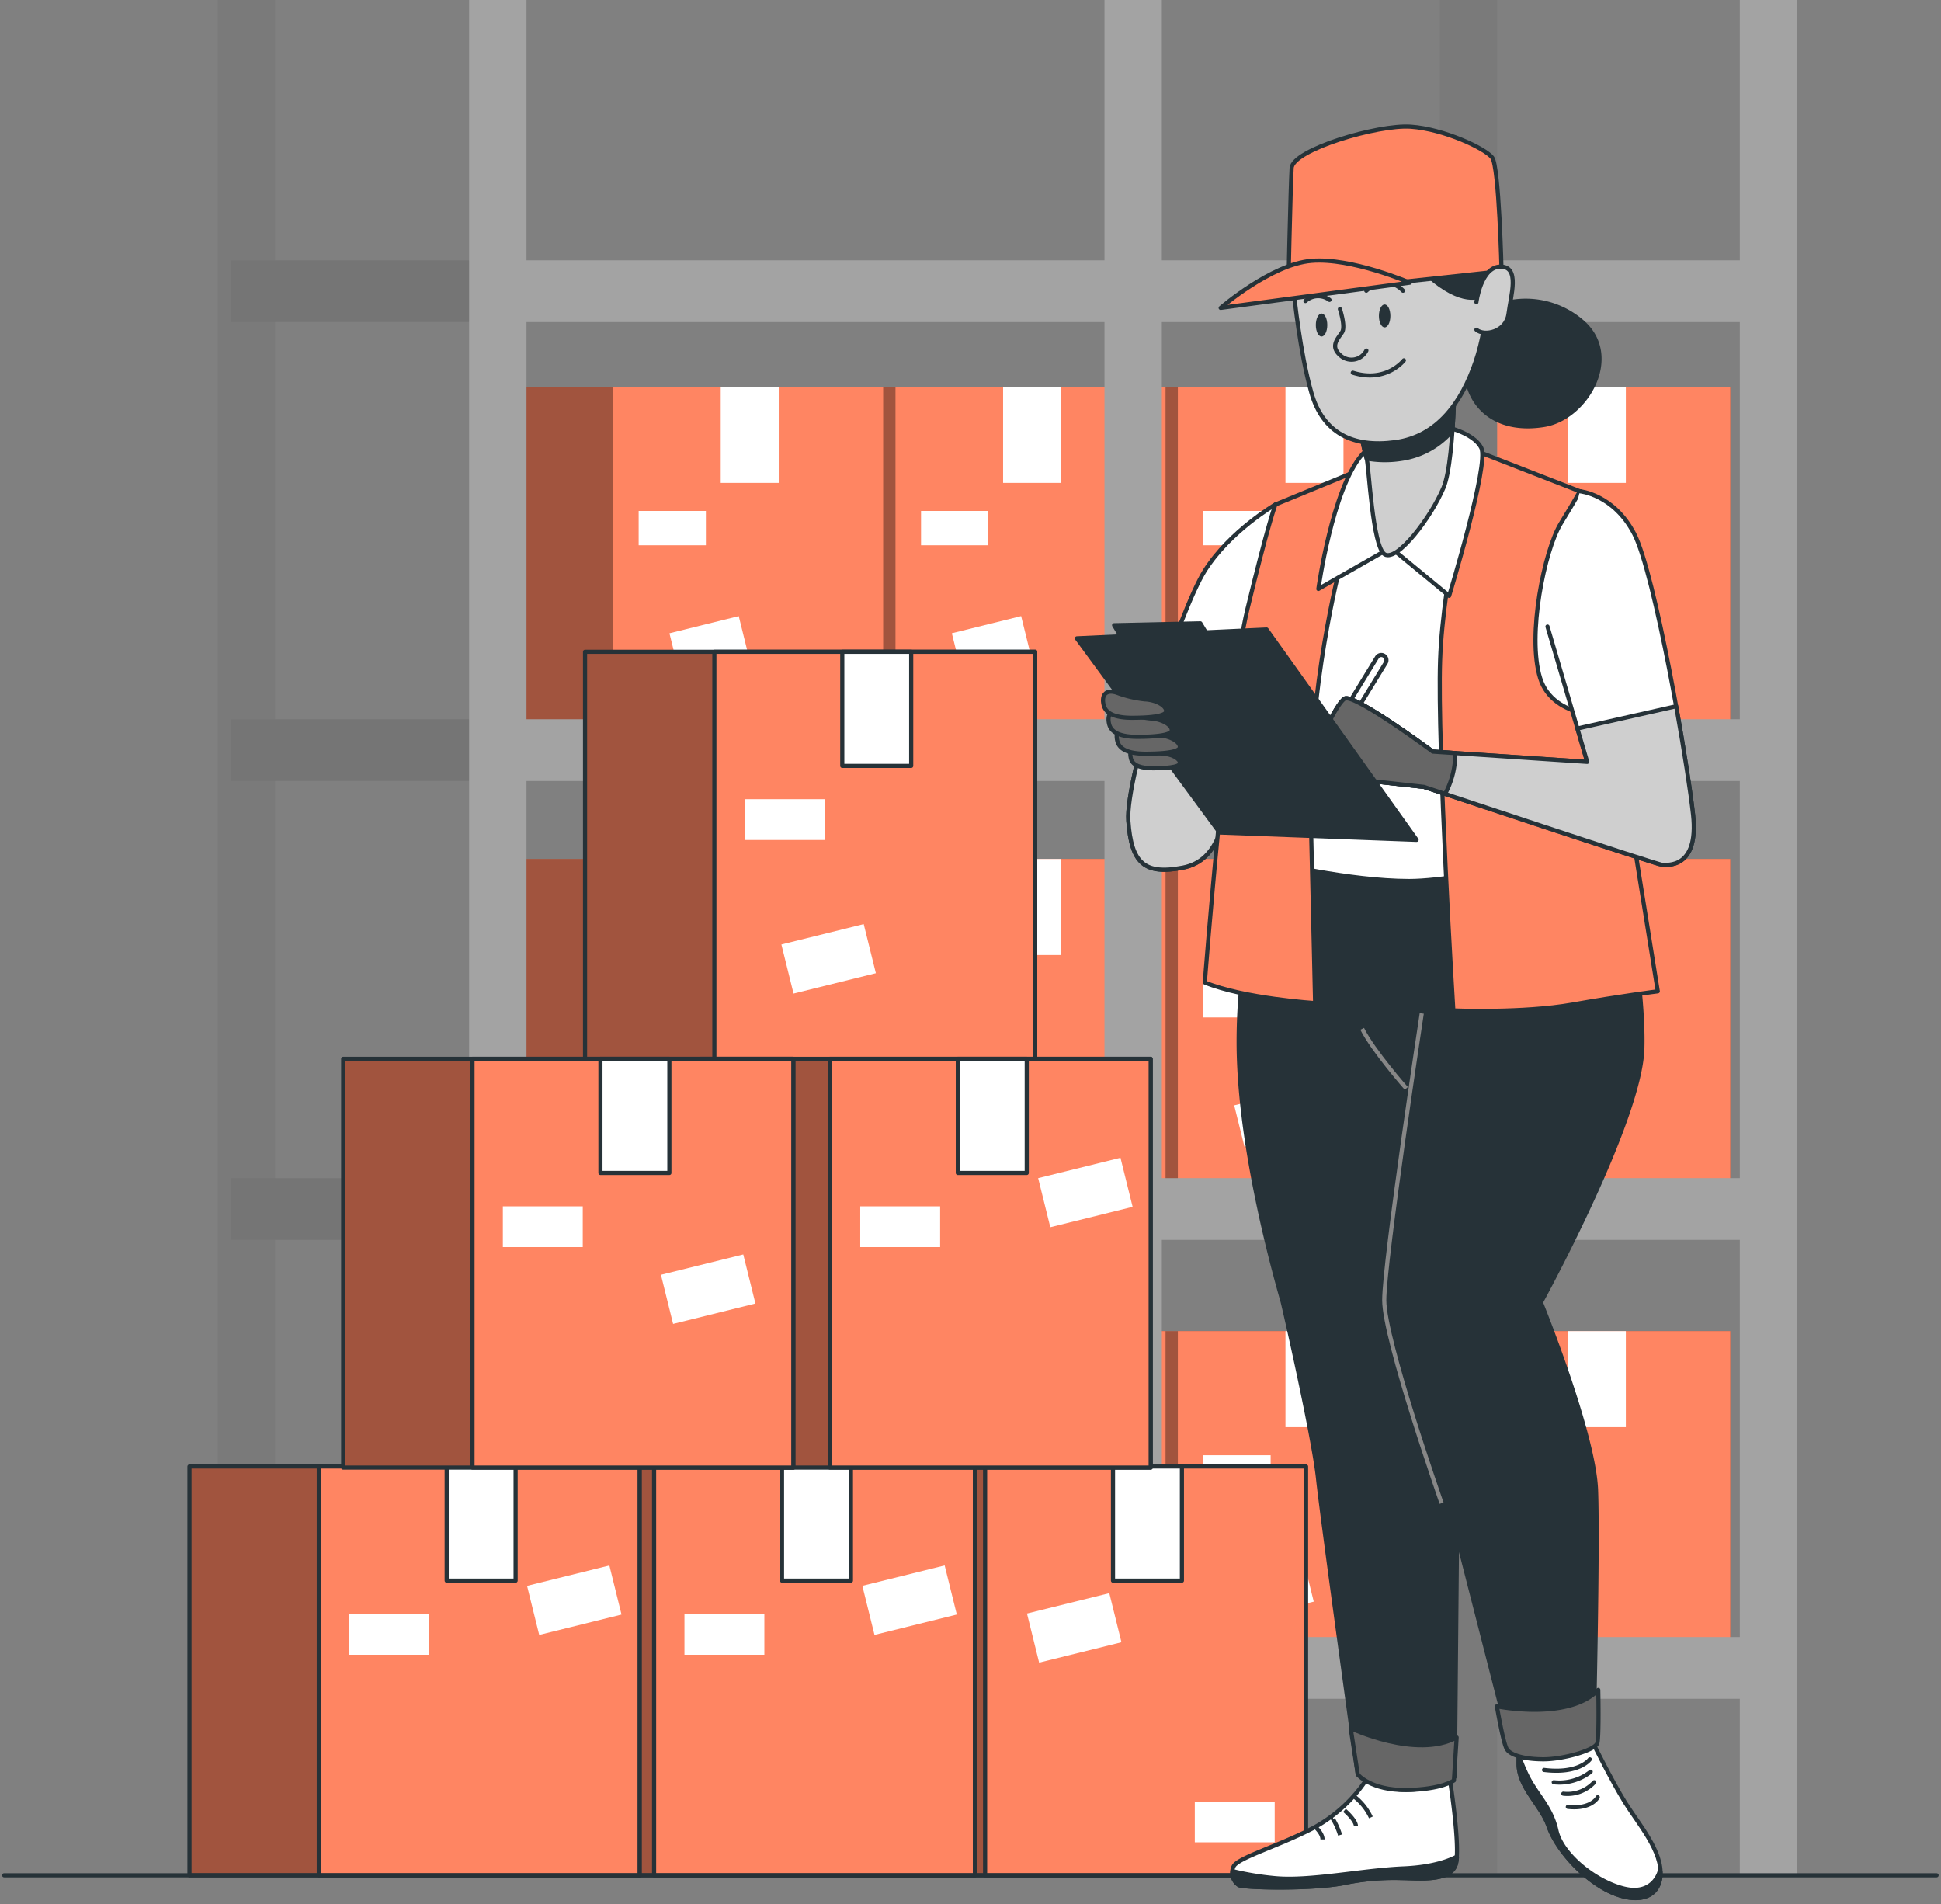 <svg width="469" height="460" fill="none" xmlns="http://www.w3.org/2000/svg"><rect width="100%" height="100%" fill="#808080" stroke="none"/><path d="M326.519 93.45h91.553v83.142h-91.553V93.45z" fill="#FF8562"/><path opacity=".37" d="M326.519 93.45h91.553v83.142h-91.553V93.451z" fill="#000"/><path d="M352.829 93.45h65.243v83.142h-65.243V93.45z" fill="#FF8562"/><path d="M378.83 93.45h14.019v23.208H378.83V93.45zm-19.828 29.988h16.247v8.294h-16.247v-8.294zm7.437 29.541l16.743-4.144 2.469 9.976-16.744 4.143-2.468-9.975z" fill="#fff"/><path d="M258.292 93.45h91.553v83.142h-91.553V93.45z" fill="#FF8562"/><path opacity=".37" d="M258.292 93.45h91.552v83.142h-91.552V93.451z" fill="#000"/><path d="M284.602 93.45h65.243v83.142h-65.243V93.45z" fill="#FF8562"/><path d="M310.603 93.45h14.019v23.208h-14.019V93.45zm-19.828 29.988h16.246v8.294h-16.246v-8.294zm7.441 29.545l16.743-4.143 2.469 9.976-16.744 4.143-2.468-9.976z" fill="#fff"/><path d="M190.064 93.45h91.553v83.142h-91.553V93.45z" fill="#FF8562"/><path opacity=".37" d="M190.064 93.45h91.553v83.142h-91.553V93.451z" fill="#000"/><path d="M216.375 93.45h65.242v83.142h-65.242V93.45z" fill="#FF8562"/><path d="M242.376 93.45h14.018v23.208h-14.018V93.45zm-19.829 29.988h16.247v8.294h-16.247v-8.294zm7.446 29.551l16.743-4.144 2.469 9.976-16.744 4.144-2.468-9.976z" fill="#fff"/><path d="M121.837 93.45h91.553v83.142h-91.553V93.45z" fill="#FF8562"/><path opacity=".37" d="M121.837 93.45h91.553v83.142h-91.553V93.451z" fill="#000"/><path d="M148.147 93.45h65.243v83.142h-65.243V93.45z" fill="#FF8562"/><path d="M174.148 93.45h14.019v23.208h-14.019V93.45zm-19.828 29.988h16.246v8.294H154.32v-8.294zm7.439 29.555l16.744-4.143 2.468 9.975-16.743 4.144-2.469-9.976z" fill="#fff"/><path d="M326.519 207.518h91.553v83.141h-91.553v-83.141z" fill="#FF8562"/><path opacity=".37" d="M326.519 207.518h91.553v83.141h-91.553v-83.141z" fill="#000"/><path d="M352.829 207.518h65.243v83.141h-65.243v-83.141z" fill="#FF8562"/><path d="M378.83 207.518h14.019v23.208H378.83v-23.208zm-19.828 29.988h16.247v8.294h-16.247v-8.294zm7.452 29.537l16.744-4.144 2.468 9.976-16.743 4.144-2.469-9.976z" fill="#fff"/><path d="M258.292 207.518h91.553v83.141h-91.553v-83.141z" fill="#FF8562"/><path opacity=".37" d="M258.292 207.518h91.552v83.141h-91.552v-83.141z" fill="#000"/><path d="M284.602 207.518h65.243v83.141h-65.243v-83.141z" fill="#FF8562"/><path d="M310.603 207.518h14.019v23.208h-14.019v-23.208zm-19.828 29.988h16.246v8.294h-16.246v-8.294zm7.445 29.542l16.744-4.144 2.469 9.976-16.744 4.144-2.469-9.976z" fill="#fff"/><path d="M190.064 207.518h91.553v83.141h-91.553v-83.141z" fill="#FF8562"/><path opacity=".37" d="M190.064 207.518h91.553v83.141h-91.553v-83.141z" fill="#000"/><path d="M216.375 207.518h65.242v83.141h-65.242v-83.141z" fill="#FF8562"/><path d="M242.376 207.518h14.018v23.208h-14.018v-23.208zm-19.829 29.988h16.247v8.294h-16.247v-8.294zm7.45 29.547l16.744-4.144 2.469 9.976-16.744 4.143-2.469-9.975z" fill="#fff"/><path d="M121.837 207.518h91.553v83.141h-91.553v-83.141z" fill="#FF8562"/><path opacity=".37" d="M121.837 207.518h91.553v83.141h-91.553v-83.141z" fill="#000"/><path d="M148.147 207.518h65.243v83.141h-65.243v-83.141z" fill="#FF8562"/><path d="M174.148 207.518h14.019v23.208h-14.019v-23.208zm-19.828 29.988h16.246v8.294H154.32v-8.294zm7.454 29.552l16.744-4.144 2.469 9.976-16.744 4.143-2.469-9.975z" fill="#fff"/><path d="M326.519 321.586h91.553v83.141h-91.553v-83.141z" fill="#FF8562"/><path opacity=".37" d="M326.519 321.586h91.553v83.141h-91.553v-83.141z" fill="#000"/><path d="M352.829 321.586h65.243v83.141h-65.243v-83.141z" fill="#FF8562"/><path d="M378.83 321.586h14.019v23.208H378.83v-23.208zm-19.828 29.988h16.247v8.294h-16.247v-8.294zm7.457 29.533l16.743-4.143 2.469 9.975-16.744 4.144-2.468-9.976z" fill="#fff"/><path d="M258.292 321.586h91.553v83.141h-91.553v-83.141z" fill="#FF8562"/><path opacity=".37" d="M258.292 321.586h91.552v83.141h-91.552v-83.141z" fill="#000"/><path d="M284.602 321.586h65.243v83.141h-65.243v-83.141z" fill="#FF8562"/><path d="M310.603 321.586h14.019v23.208h-14.019v-23.208zm-19.828 29.988h16.246v8.294h-16.246v-8.294zm7.45 29.538l16.744-4.144 2.468 9.976-16.743 4.144-2.469-9.976z" fill="#fff"/><path d="M190.064 321.586h91.553v83.141h-91.553v-83.141z" fill="#FF8562"/><path opacity=".37" d="M190.064 321.586h91.553v83.141h-91.553v-83.141z" fill="#000"/><path d="M216.375 321.586h65.242v83.141h-65.242v-83.141z" fill="#FF8562"/><path d="M242.376 321.586h14.018v23.208h-14.018v-23.208zm-19.829 29.988h16.247v8.294h-16.247v-8.294zm7.455 29.543l16.744-4.144 2.468 9.976-16.743 4.144-2.469-9.976z" fill="#fff"/><path d="M121.837 321.586h91.553v83.141h-91.553v-83.141z" fill="#FF8562"/><path opacity=".37" d="M121.837 321.586h91.553v83.141h-91.553v-83.141z" fill="#000"/><path d="M148.147 321.586h65.243v83.141h-65.243v-83.141z" fill="#FF8562"/><path d="M174.148 321.586h14.019v23.208h-14.019v-23.208zm-19.828 29.988h16.246v8.294H154.32v-8.294zm7.459 29.548l16.744-4.144 2.469 9.976-16.744 4.144-2.469-9.976z" fill="#fff"/><path d="M113.362 62.897h319.816v14.925H113.362V62.897zm0 110.87h319.816v14.925H113.362v-14.925zm0 110.858h319.816v14.925H113.362v-14.925zm0 110.87h319.816v14.925H113.362v-14.925z" fill="#A3A3A3"/><path d="M52.597 0h13.858v453.073H52.597V0zm295.297 0h13.858v453.073h-13.858V0z" fill="#7A7A7A"/><path d="M55.795 62.897h65.029v14.925H55.795V62.897zm0 110.87h65.029v14.925H55.795v-14.925zm0 110.858h65.029v14.925H55.795v-14.925zm0 110.87h65.029v14.925H55.795v-14.925z" fill="#757575"/><path d="M420.385 0h13.859v453.073h-13.859V0zM266.874 0h13.858v453.073h-13.858V0zM113.362 0h13.859v453.073h-13.859V0z" fill="#A3A3A3"/><path d="M141.367 157.467h108.759v98.759H141.367v-98.759z" fill="#FF8562"/><path opacity=".37" d="M141.367 157.467h108.759v98.759H141.367v-98.759z" fill="#000"/><path d="M141.367 157.467h108.759v98.759H141.367v-98.759z" stroke="#263238" stroke-linecap="round" stroke-linejoin="round"/><path d="M172.613 157.467h77.513v98.759h-77.513v-98.759z" fill="#FF8562" stroke="#263238" stroke-linecap="round" stroke-linejoin="round"/><path d="M203.518 157.467h16.652v27.568h-16.652v-27.568z" fill="#fff" stroke="#263238" stroke-linecap="round" stroke-linejoin="round"/><path d="M179.948 193.084h19.306v9.85h-19.306v-9.85zm8.861 35.099l19.89-4.923 2.935 11.86-19.89 4.922-2.935-11.859z" fill="#fff"/><path d="M206.78 354.303h108.759v98.759H206.78v-98.759z" fill="#FF8562"/><path opacity=".37" d="M206.78 354.303h108.759v98.759H206.78v-98.759z" fill="#000"/><path d="M206.78 354.303h108.759v98.759H206.78v-98.759z" stroke="#263238" stroke-linecap="round" stroke-linejoin="round"/><path d="M238.026 354.303h77.513v98.759h-77.513v-98.759z" fill="#FF8562" stroke="#263238" stroke-linecap="round" stroke-linejoin="round"/><path d="M268.931 354.303h16.652v27.568h-16.652v-27.568z" fill="#fff" stroke="#263238" stroke-linecap="round" stroke-linejoin="round"/><path d="M288.696 435.238h19.306v9.85h-19.306v-9.85zm-40.546-45.422l19.889-4.922 2.935 11.86-19.89 4.922-2.934-11.86z" fill="#fff"/><path d="M126.805 354.303h108.759v98.759H126.805v-98.759z" fill="#FF8562"/><path opacity=".37" d="M126.805 354.303h108.759v98.759H126.805v-98.759z" fill="#000"/><path d="M126.805 354.303h108.759v98.759H126.805v-98.759z" stroke="#263238" stroke-linecap="round" stroke-linejoin="round"/><path d="M158.051 354.303h77.513v98.759h-77.513v-98.759z" fill="#FF8562" stroke="#263238" stroke-linecap="round" stroke-linejoin="round"/><path d="M188.956 354.303h16.652v27.568h-16.652v-27.568z" fill="#fff" stroke="#263238" stroke-linecap="round" stroke-linejoin="round"/><path d="M165.385 389.931h19.307v9.85h-19.307v-9.85zm42.984-6.81l19.889-4.922 2.935 11.859-19.889 4.922-2.935-11.859z" fill="#fff"/><path d="M45.785 354.303h108.759v98.759H45.785v-98.759z" fill="#FF8562"/><path opacity=".37" d="M45.785 354.303h108.759v98.759H45.785v-98.759z" fill="#000"/><path d="M45.785 354.303h108.759v98.759H45.785v-98.759z" stroke="#263238" stroke-linecap="round" stroke-linejoin="round"/><path d="M77.031 354.303h77.513v98.759H77.031v-98.759z" fill="#FF8562" stroke="#263238" stroke-linecap="round" stroke-linejoin="round"/><path d="M107.936 354.303h16.652v27.568h-16.652v-27.568z" fill="#fff" stroke="#263238" stroke-linecap="round" stroke-linejoin="round"/><path d="M84.365 389.931h19.307v9.85H84.365v-9.85zm42.99-6.802l19.889-4.923 2.935 11.86-19.889 4.922-2.935-11.859z" fill="#fff"/><path d="M169.277 255.81h108.758v98.759H169.277V255.81z" fill="#FF8562"/><path opacity=".37" d="M169.276 255.81h108.759v98.759H169.276V255.81z" fill="#000"/><path d="M169.277 255.81h108.758v98.759H169.277V255.81z" stroke="#263238" stroke-linecap="round" stroke-linejoin="round"/><path d="M200.523 255.81h77.512v98.759h-77.512V255.81z" fill="#FF8562" stroke="#263238" stroke-linecap="round" stroke-linejoin="round"/><path d="M231.438 255.81h16.652v27.568h-16.652V255.81z" fill="#fff" stroke="#263238" stroke-linecap="round" stroke-linejoin="round"/><path d="M207.857 291.438h19.306v9.85h-19.306v-9.85zm42.992-6.807l19.89-4.922 2.935 11.859-19.89 4.922-2.935-11.859z" fill="#fff"/><path d="M82.926 255.81h108.759v98.759H82.926V255.81z" fill="#FF8562"/><path opacity=".37" d="M82.926 255.81h108.759v98.759H82.926V255.81z" fill="#000"/><path d="M82.926 255.81h108.759v98.759H82.926V255.81z" stroke="#263238" stroke-linecap="round" stroke-linejoin="round"/><path d="M114.172 255.81h77.513v98.759h-77.513V255.81z" fill="#FF8562" stroke="#263238" stroke-linecap="round" stroke-linejoin="round"/><path d="M145.088 255.81h16.652v27.568h-16.652V255.81z" fill="#fff" stroke="#263238" stroke-linecap="round" stroke-linejoin="round"/><path d="M121.507 291.438h19.306v9.85h-19.306v-9.85zm38.2 16.548l19.889-4.922 2.935 11.859-19.889 4.922-2.935-11.859z" fill="#fff"/><path d="M467.931 453.062H1" stroke="#263238" stroke-linecap="round" stroke-linejoin="round"/><path d="M384.992 421.23s4.478 9.093 7.676 14.232c3.198 5.138 9.136 11.897 8.528 17.846-.607 5.948-6.801 6.588-13.176 3.198s-12.11-10.192-13.859-15.298c-1.748-5.107-7.228-9.349-7.228-15.085 0-5.735.427-6.396 2.548-7.014 2.122-.619 13.39-1.493 15.511 2.121z" fill="#fff" stroke="#263238" stroke-linecap="round" stroke-linejoin="round"/><path d="M366.933 426.112v-2.206a40.408 40.408 0 002.132 5.181c2.346 4.68 5.747 7.462 7.015 13.176 1.269 5.714 9.349 12.324 16.364 14.019 7.015 1.695 8.528-4.03 8.528-4.03h.256c.026.355.026.711 0 1.066-.639 5.949-6.801 6.588-13.176 3.198s-12.11-10.191-13.859-15.298c-1.748-5.106-7.26-9.37-7.26-15.106z" fill="#263238" stroke="#263238" stroke-linecap="round" stroke-linejoin="round"/><path d="M384.139 425.047s-2.558 3.613-11.055 2.558m11.269.426a12.247 12.247 0 01-8.923 2.548m9.776 0a8.782 8.782 0 01-7.463 2.762m8.315.852s-1.492 2.975-7.227 2.335" stroke="#263238" stroke-linecap="round" stroke-linejoin="round"/><path d="M330.602 429.257a36.047 36.047 0 01-12.792 12.111c-8.284 4.466-18.912 7.462-19.754 9.594a3.568 3.568 0 001.268 4.467c1.066.629 16.791 1.066 25.074-.426 4.675-1 9.453-1.429 14.232-1.28 3.827 0 12.11 1.066 13.176-3.614 1.066-4.68-1.695-21.672-1.695-21.672s-12.494 3.624-19.509.82z" fill="#fff" stroke="#263238" stroke-miterlimit="10"/><path d="M299.367 455.44a3.49 3.49 0 01-1.535-3.39 69.922 69.922 0 0010.031 1.684c8.529.853 21.247-1.908 31.236-2.335 7.334-.309 11.343-2.004 12.952-2.867a11.033 11.033 0 01-.202 1.588c-1.066 4.68-9.35 3.614-13.177 3.614a59.253 59.253 0 00-14.231 1.279c-8.284 1.482-24.008 1.056-25.074.427z" fill="#263238" stroke="#263238" stroke-miterlimit="10"/><path d="M327.415 434.193a13.484 13.484 0 013.827 4.883m-6.375-1.706s2.761 2.345 2.761 3.827m-5.522-1.695a17.64 17.64 0 011.695 3.827m-5.949-1.919s1.706 1.493 1.706 2.975" stroke="#263238" stroke-miterlimit="10"/><path d="M390.61 203.606s6.759 32.163 6.226 49.752c-.533 17.59-24.519 61.298-24.519 61.298s12.793 31.449 13.326 45.308c.533 13.858-.555 58.473-.555 58.473s-5.33 3.091-10.159 3.091c-4.83 0-10.597-2.43-10.597-2.43l-12.27-47.973-.533 58.1a22.898 22.898 0 01-11.727 3.198 20.675 20.675 0 01-11.726-3.731s-8.529-61.298-9.595-71.425c-1.066-10.128-7.995-40.51-8.528-42.643-.533-2.132-10.661-35.712-10.661-62.897 0-27.184 7.814-43.527 7.814-43.527s27.366-6.044 47.621-6.577a217.253 217.253 0 0135.883 1.983z" fill="#263238" stroke="#263238" stroke-linecap="round" stroke-linejoin="round"/><path d="M348.331 363.162s-13.859-39.444-13.859-49.038c0-9.595 9.062-69.294 9.062-69.294m-3.732 18.123s-7.995-9.061-10.66-14.392" stroke="#878787" stroke-miterlimit="10"/><path d="M308.173 121.882s-11.013 6.397-17.057 15.991c-6.045 9.595-19.189 50.105-18.475 60.403.714 10.298 3.902 13.155 13.144 11.374 9.243-1.78 9.947-12.078 12.079-20.606 2.132-8.529 13.507-62.546 13.507-62.546l.351-4.978-3.549.362z" fill="#fff" stroke="#263238" stroke-linecap="round" stroke-linejoin="round"/><path d="M272.641 198.276c-.362-5.245 2.868-18.337 6.929-31.182l22.483 3.112c-1.886 8.742-3.507 16.087-4.189 18.806-2.132 8.528-2.836 18.826-12.078 20.606-9.243 1.781-12.441-1.034-13.145-11.342z" fill="#CFCFCF" stroke="#263238" stroke-linecap="round" stroke-linejoin="round"/><path d="M381.73 118.684s8.529 1.77 10.661 16.695c2.132 14.924-2.847 39.444-2.847 39.444l1.066 28.783s-35.531 9.243-50.104 9.243-33.4-4.616-33.4-4.616 7.815-71.788 9.243-77.822c1.429-6.034 7.814-12.089 13.145-15.991 5.33-3.902 18.837-3.561 26.651-1.428 7.814 2.132 18.837 6.396 18.837 6.396l6.748-.704z" fill="#fff" stroke="#263238" stroke-linecap="round" stroke-linejoin="round"/><path d="M356.145 108.727s-7.462 30.212-8.177 50.819c-.714 20.607 3.198 84.57 3.198 84.57s16.705.714 28.784-1.418c12.078-2.132 20.617-3.198 20.617-3.198l-10.66-66.447s-14.573 1.066-17.771-9.243c-3.198-10.308 1.066-30.915 4.978-37.312 3.913-6.396 4.616-7.814 4.616-7.814l-25.585-9.957zm-32.333 28.08s-7.825 29.849-7.111 59.699c.714 29.849 1.066 45.84 1.066 45.84s-17.057-1.066-26.651-4.978c0 0 5.33-69.646 10.308-90.263 4.979-20.617 6.749-25.223 6.749-25.223l19.903-8.176-4.264 23.101z" fill="#FF8562" stroke="#263238" stroke-linecap="round" stroke-linejoin="round"/><path d="M348.491 102.928s7.462 1.386 9.424 5.266c1.961 3.881-7.761 35.756-7.761 35.756l-14.136-11.642-17.462 9.979s3.326-24.115 10.532-32.43c7.207-8.315 19.403-6.929 19.403-6.929z" fill="#fff" stroke="#263238" stroke-linecap="round" stroke-linejoin="round"/><path d="M351.539 82.704s.278 27.984-2.771 35.18c-3.049 7.196-11.087 17.739-14.136 16.076-3.049-1.663-3.881-21.897-4.435-23.282-.554-1.386-2.772-12.793-2.772-12.793s19.957-5.5 24.114-15.18z" fill="#CFCFCF" stroke="#263238" stroke-linecap="round" stroke-linejoin="round"/><path d="M351.539 82.704s.107 11.237-.586 21.321a19.838 19.838 0 01-12.537 6.866 25.2 25.2 0 01-8.198-.107.184.184 0 000-.074c-.554-1.386-2.771-12.793-2.771-12.793s19.935-5.533 24.092-15.213z" fill="#263238" stroke="#263238" stroke-linecap="round" stroke-linejoin="round"/><path d="M320.357 178.991l2.133 1.3 12.334-20.159a1.248 1.248 0 00-1.353-1.857 1.24 1.24 0 00-.769.557l-12.345 20.159z" fill="#fff" stroke="#263238" stroke-linecap="round" stroke-linejoin="round"/><path d="M381.73 118.684s8.177.703 13.145 10.298c4.967 9.594 12.792 54.731 14.221 67.876 1.428 13.144-6.397 12.078-7.463 12.078-1.066 0-57.567-18.827-57.567-18.827l-19.188-2.132s2.132 1.77.351 1.77c-1.78 0-5.33-3.55-6.748-5.682-1.418-2.132 4.264-13.859 6.397-15.277 2.132-1.418 21.321 12.793 21.321 12.793l37.311 2.484-9.594-32.696" fill="#fff"/><path d="M381.73 118.684s8.177.703 13.145 10.298c4.967 9.594 12.792 54.731 14.221 67.876 1.428 13.144-6.397 12.078-7.463 12.078-1.066 0-57.567-18.827-57.567-18.827l-19.188-2.132s2.132 1.77.351 1.77c-1.78 0-5.33-3.55-6.748-5.682-1.418-2.132 4.264-13.859 6.397-15.277 2.132-1.418 21.321 12.793 21.321 12.793l37.311 2.484-9.594-32.696" stroke="#263238" stroke-linecap="round" stroke-linejoin="round"/><path d="M324.878 168.789c2.132-1.429 21.321 12.792 21.321 12.792l37.311 2.484-2.366-8.059 23.869-5.384c1.972 10.949 3.518 21.065 4.083 26.236 1.418 13.144-6.397 12.078-7.463 12.078-1.066 0-57.567-18.826-57.567-18.826l-19.188-2.132s2.132 1.769.351 1.769c-1.78 0-5.33-3.55-6.748-5.682-1.418-2.132 4.264-13.859 6.397-15.276z" fill="#CFCFCF" stroke="#263238" stroke-linecap="round" stroke-linejoin="round"/><path d="M324.877 168.789c2.133-1.429 21.322 12.792 21.322 12.792l5.436.363a20.484 20.484 0 01-2.462 9.861l-5.107-1.695-19.189-2.132s2.133 1.769.352 1.769c-1.78 0-5.33-3.55-6.748-5.682-1.418-2.132 4.264-13.859 6.396-15.276z" fill="#666" stroke="#263238" stroke-linecap="round" stroke-linejoin="round"/><path d="M306.04 152.084l36.246 50.818-47.62-1.78-34.466-46.906 45.84-2.132z" fill="#263238" stroke="#263238" stroke-linecap="round" stroke-linejoin="round"/><path d="M290.039 150.591l2.782 4.626-20.841.47-2.782-4.638 20.841-.458z" fill="#263238" stroke="#263238" stroke-linecap="round" stroke-linejoin="round"/><path d="M275.956 180.92c1.637.598 3.342.992 5.075 1.173 2.132.096 4.094 1.172 4.094 2.249 0 1.077-3.806 1.269-6.535 1.269s-4.872-.587-5.331-2.346c-.458-1.759.16-3.315 2.697-2.345z" fill="#666" stroke="#263238" stroke-linecap="round" stroke-linejoin="round"/><path d="M273.504 176.155a26.99 26.99 0 006.397 1.492c2.718.118 5.191 1.482 5.191 2.836 0 1.354-4.818 1.61-8.283 1.61-3.464 0-6.183-.736-6.801-2.964-.619-2.228.277-4.211 3.496-2.974z" fill="#666" stroke="#263238" stroke-linecap="round" stroke-linejoin="round"/><path d="M271.532 172.082a26.943 26.943 0 006.397 1.493c2.729.117 5.202 1.482 5.202 2.836 0 1.353-4.829 1.609-8.294 1.609-3.465 0-6.183-.735-6.801-2.963-.619-2.228.277-4.211 3.496-2.975z" fill="#666" stroke="#263238" stroke-linecap="round" stroke-linejoin="round"/><path d="M270.2 167.477a27.172 27.172 0 006.396 1.482c2.718.118 5.192 1.482 5.192 2.847 0 1.364-4.819 1.609-8.284 1.609-3.464 0-6.183-.746-6.801-2.974-.618-2.228.277-4.2 3.497-2.964zm115.986 240.8s.224 11.045-.213 12.793c-.437 1.748-8.177 3.966-13.027 3.966-4.851 0-7.953-1.066-8.838-2.42-.885-1.354-2.42-10.384-2.42-10.384s17.217 3.561 24.498-3.955z" fill="#666" stroke="#263238" stroke-linecap="round" stroke-linejoin="round"/><path d="M361.752 73.835a20.79 20.79 0 0120.501 3.88c9.701 8.316 1.066 23.283-9.147 24.946-10.213 1.664-16.897-3.048-18.56-10.532-1.663-7.484 1.087-18.57 7.206-18.294z" fill="#263238" stroke="#263238" stroke-linecap="round" stroke-linejoin="round"/><path d="M312.714 71.34s1.386 13.86 4.157 23.56c2.772 9.701 9.979 13.305 20.255 11.919 10.277-1.386 16.077-9.701 19.403-19.402 3.326-9.701 3.603-23.006 3.603-23.006l-47.418 6.93z" fill="#CFCFCF" stroke="#263238" stroke-linecap="round" stroke-linejoin="round"/><path d="M358.682 71.064s-3.326 3.048-10.788-2.218c-7.463-5.266-3.881-7.76-3.881-7.76l17.739 1.065-3.07 8.913z" fill="#263238" stroke="#263238" stroke-linecap="round" stroke-linejoin="round"/><path d="M323.758 74.666s1.386 4.158.555 5.544c-.832 1.386-3.049 3.326-.555 5.544a4.024 4.024 0 003.469 1.088 4.02 4.02 0 002.928-2.155m9.061 2.367s-4.264 5.533-12.345 2.985" stroke="#263238" stroke-linecap="round" stroke-linejoin="round"/><path d="M333.182 76.33c0 1.535.618 2.772 1.386 2.772.767 0 1.386-1.237 1.386-2.772 0-1.535-.619-2.772-1.386-2.772-.768 0-1.386 1.237-1.386 2.772zm-15.244 2.196c0 1.535.618 2.772 1.385 2.772.768 0 1.386-1.237 1.386-2.772 0-1.535-.618-2.772-1.386-2.772-.767 0-1.385 1.258-1.385 2.772z" fill="#263238"/><path d="M339.003 70.232s-3.881-4.435-8.87 0m-8.891 2.218a4.614 4.614 0 00-5.82.276" stroke="#263238" stroke-linecap="round" stroke-linejoin="round"/><path d="M362.818 65.52l-51.554 5.544s.554-26.055.832-30.479c.277-4.424 20.788-10.533 28.783-9.978 7.995.554 18.016 5.266 19.679 7.462 1.663 2.196 2.26 27.451 2.26 27.451z" fill="#FF8562" stroke="#263238" stroke-linecap="round" stroke-linejoin="round"/><path d="M340.666 68.291l-45.723 6.098s12.185-10.532 21.886-11.364c9.701-.831 23.837 5.267 23.837 5.267z" fill="#FF8562" stroke="#263238" stroke-linecap="round" stroke-linejoin="round"/><path d="M356.742 73.004s1.066-8.593 5.82-8.593c4.755 0 2.495 6.93 1.941 11.364-.555 4.435-5.821 5.544-7.761 3.88" fill="#CFCFCF"/><path d="M356.742 73.004s1.066-8.593 5.82-8.593c4.755 0 2.495 6.93 1.941 11.364-.555 4.435-5.821 5.544-7.761 3.88" stroke="#263238" stroke-linecap="round" stroke-linejoin="round"/><path d="M351.966 419.759l-.661 10.383s-2.932 2.196-11.503 2.313c-8.571.118-11.726-3.731-11.726-3.731l-1.717-11.193s15.895 7.526 25.607 2.228z" fill="#666" stroke="#263238" stroke-linecap="round" stroke-linejoin="round"/></svg>
